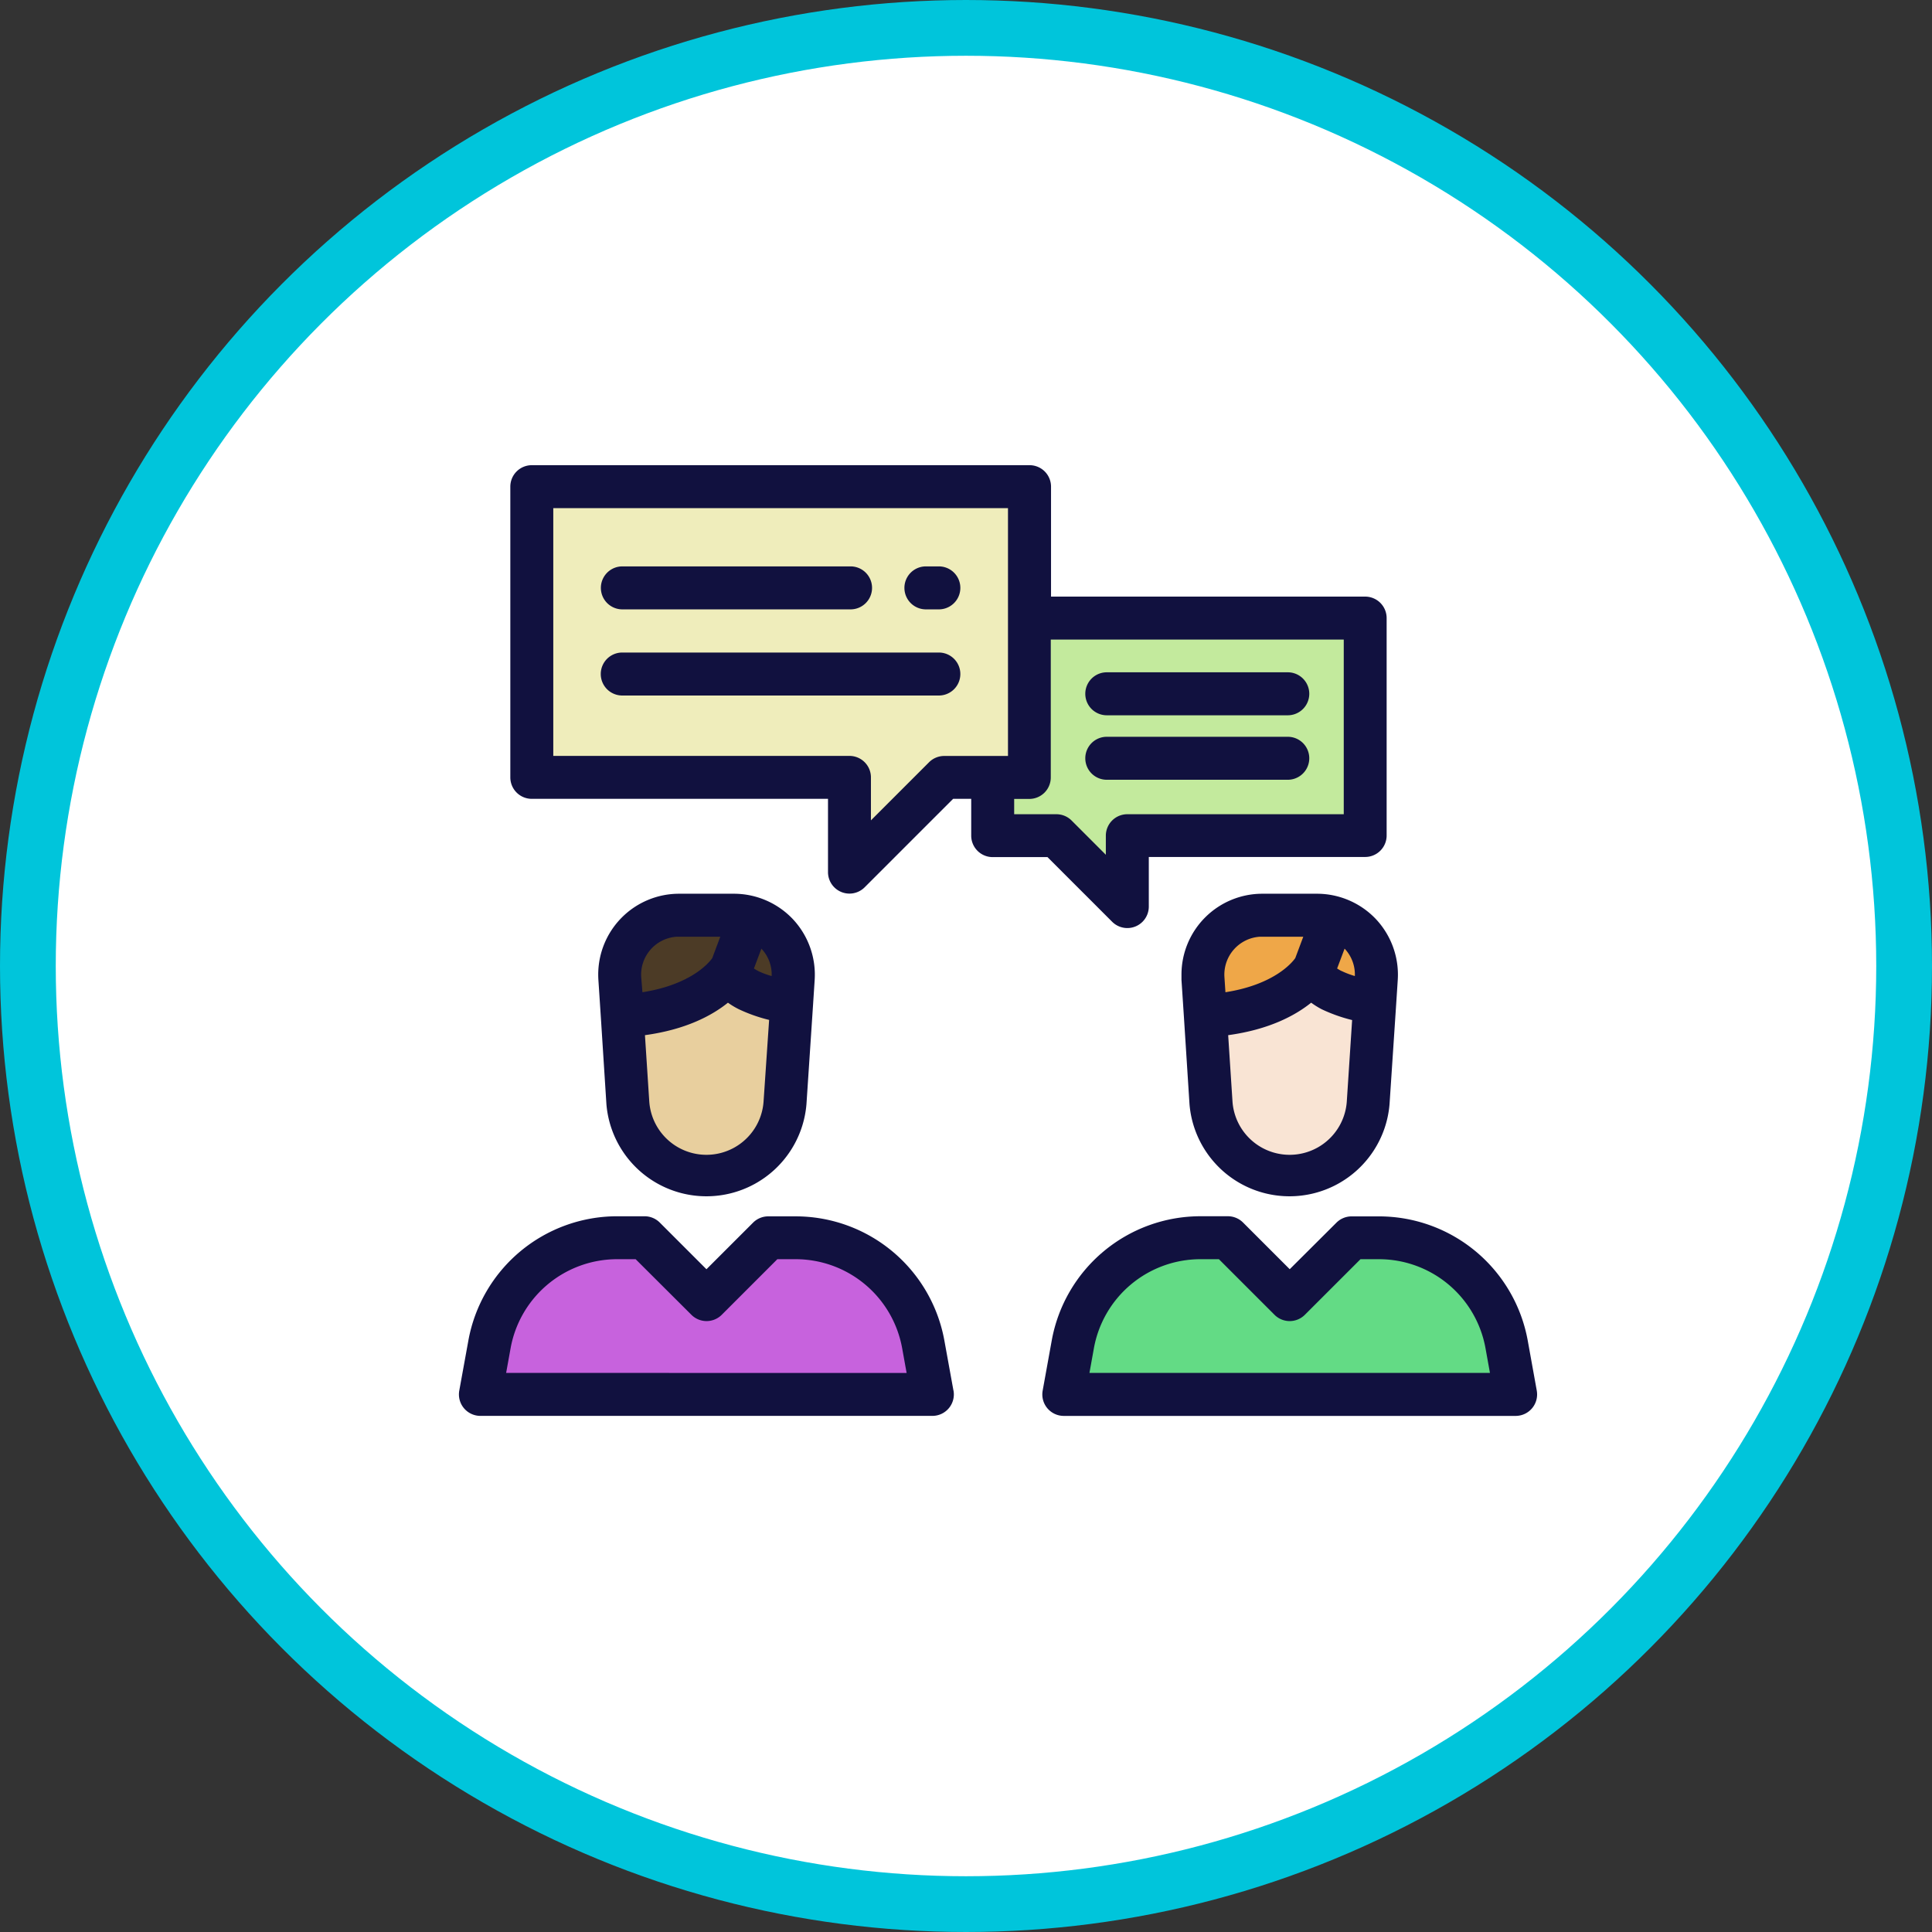 <svg xmlns="http://www.w3.org/2000/svg" viewBox="0 0 693 693">
    <rect x="0" y="0" width="693" height="693" fill="#333333" stroke="none"/>
    <defs>
        <style>
            .cls-1{fill:#fff;stroke:#00c5db;stroke-miterlimit:10;stroke-width:20px;}.cls-2{fill:#4c3b26;}.cls-3{fill:#efa748;}.cls-4{fill:#63db85;}.cls-5{fill:#c762dd;}.cls-6{fill:#f9e4d4;}.cls-7{fill:#e8cf9e;}.cls-8{fill:#c3ea9d;}.cls-9{fill:#efedbb;}.cls-10{fill:#11113f;}
        </style>
    </defs>
    <title>two</title>
    <g id="Слой_2" data-name="Слой 2">
        <g id="Слой_1-2" data-name="Слой 1">
            <circle class="cls-1" cx="346.5" cy="346.5" r="336.5"/>
            <polyline class="cls-2" points="223.37 367.02 280.6 367.02 280.6 337.36 229.3 332.89 223.37 370.58"/>
            <polygon class="cls-3" points="441.04 330.25 484.93 330.25 494.41 357.53 432.73 361.68 441.04 330.25"/>
            <polygon class="cls-4"
                     points="440.44 446.49 462.6 464.88 484.93 446.49 515.17 450.05 537.12 477.33 543.05 501.06 384.1 501.06 389.31 476.74 409.01 450.05 440.44 446.49"/>
            <polygon class="cls-5"
                     points="233.45 446.49 254.8 467.25 276.15 446.49 305.81 451.83 328.35 472.08 334.43 501.06 171.77 501.06 178.88 472.07 200.83 449.46 233.45 446.49"/>
            <polygon class="cls-6"
                     points="435.7 367.02 441.04 412.09 469.65 423.36 486.11 409.72 490.26 367.02 469.65 353.38 435.7 367.02"/>
            <polygon class="cls-7"
                     points="223.37 367.02 228.11 406.76 253.43 423.36 279.97 410.31 286.24 367.02 264.16 353.38 223.37 367.02"/>
            <polyline class="cls-8"
                      points="368.08 222.3 490.26 222.3 490.26 296.44 405.45 296.44 403.67 320.58 379.35 300 358 299.4 358 279.7 366.9 275.68 368.08 222.3"/>
            <polygon class="cls-9"
                     points="194.31 173.67 366.9 173.67 366.9 275.68 340.21 279.7 306.99 310.67 306.4 279.7 194.31 276.87 194.31 173.67"/>
            <path class="cls-10"
                  d="M489.67,214H377V174.56a7.7,7.7,0,0,0-7.7-7.7H190.75a7.7,7.7,0,0,0-7.7,7.7V278.84a7.7,7.7,0,0,0,7.7,7.7H297v26.29a7.7,7.7,0,0,0,13.15,5.44l31.73-31.73h6.49v13.2a7.7,7.7,0,0,0,7.7,7.7h19.66l23.19,23.19a7.7,7.7,0,0,0,13.15-5.44V307.39h77.61a7.7,7.7,0,0,0,7.7-7.7v-78A7.7,7.7,0,0,0,489.67,214ZM361.56,271.16H338.69a7.71,7.71,0,0,0-5.44,2.25L312.4,294.26V278.84a7.7,7.7,0,0,0-7.7-7.7H198.46V182.26h163.1ZM482,292.06H404.36a7.7,7.7,0,0,0-7.7,7.7v6.84l-12.29-12.29a7.71,7.71,0,0,0-5.44-2.25H363.78v-5.49h5.43a7.7,7.7,0,0,0,7.7-7.7V229.42H482v62.66Z"/>
            <path class="cls-10" d="M461.94,241.15H397a7.71,7.71,0,0,0,0,15.42h64.92a7.71,7.71,0,0,0,0-15.42Z"/>
            <path class="cls-10" d="M461.94,264.28H397a7.71,7.71,0,0,0,0,15.42h64.92a7.71,7.71,0,0,0,0-15.42Z"/>
            <path class="cls-10"
                  d="M284.46,329.76a29.13,29.13,0,0,0-21.19-9.18H243.58a29,29,0,0,0-29,29q0,.95.06,1.9l.88,13.38,2,31.24a36,36,0,0,0,71.75,0l2.37-35.7h0l.58-8.92A29.15,29.15,0,0,0,284.46,329.76ZM230,350.49A13.62,13.62,0,0,1,242.74,336h15.62l-2.87,7.66c-1,1.45-7.39,9.49-25.05,12.25Zm43.89,44.62a20.55,20.55,0,0,1-41,0l-1.55-23.8c14.61-2,24-7,29.77-11.65A29,29,0,0,0,265,362a57.16,57.16,0,0,0,10.88,3.84ZM272,348.31a14.92,14.92,0,0,1-1.57-.91l2.68-7.12h0a13.48,13.48,0,0,1,3.68,9.83,30.36,30.36,0,0,1-4.83-1.8Z"/>
            <path class="cls-10"
                  d="M342,498.79l-3.25-17.9a54.23,54.23,0,0,0-53.38-44.59h-9.8a7.71,7.71,0,0,0-5.44,2.25L253.4,455.27l-16.75-16.75a7.71,7.71,0,0,0-5.44-2.25h-9.8A54.25,54.25,0,0,0,168,480.86l-3.26,17.94a7.7,7.7,0,0,0,7.58,9.07H334.44a7.7,7.7,0,0,0,7.58-9.07Zm-160.45-6.33h0l1.6-8.87a38.84,38.84,0,0,1,38.23-31.92H228L248,471.61a7.7,7.7,0,0,0,10.89,0h0l19.94-19.94h6.61A38.84,38.84,0,0,1,323.6,483.6l1.6,8.87Z"/>
            <path class="cls-10"
                  d="M493.61,329.76a29.13,29.13,0,0,0-21.19-9.18H452.79a29,29,0,0,0-29,29v1.9l.88,13.38,2,31.24a36,36,0,0,0,71.75,0l2.37-35.7.58-8.92A29.15,29.15,0,0,0,493.61,329.76ZM439.2,350.49A13.62,13.62,0,0,1,451.89,336h15.59l-2.87,7.66c-1,1.45-7.39,9.49-25.05,12.25Zm43.89,44.62a20.55,20.55,0,0,1-41,0l-1.55-23.8c14.61-2,24-7,29.77-11.65a29,29,0,0,0,3.81,2.37A57.26,57.26,0,0,0,485,365.89Zm-1.9-46.81a15,15,0,0,1-1.57-.91l2.68-7.12h0a13.49,13.49,0,0,1,3.68,9.83,30.38,30.38,0,0,1-4.74-1.8Z"/>
            <path class="cls-10"
                  d="M551.23,498.79,548,480.89a54.25,54.25,0,0,0-53.38-44.58h-9.8a7.71,7.71,0,0,0-5.44,2.25l-16.76,16.7-16.75-16.75a7.71,7.71,0,0,0-5.44-2.25h-9.8a54.23,54.23,0,0,0-53.38,44.59L374,498.81a7.7,7.7,0,0,0,7.58,9.07H543.65a7.7,7.7,0,0,0,7.58-9.07Zm-160.45-6.33h0l1.6-8.87a38.84,38.84,0,0,1,38.23-31.92h6.61l19.94,19.94a7.7,7.7,0,0,0,10.89,0h0L488,451.67h6.61a38.84,38.84,0,0,1,38.23,31.92l1.6,8.87Z"/>
            <path class="cls-10" d="M336.76,203.16h-4.64a7.71,7.71,0,1,0,0,15.42h4.64a7.71,7.71,0,0,0,0-15.42Z"/>
            <path class="cls-10" d="M305.08,203.16H223.24a7.71,7.71,0,1,0,0,15.42h81.85a7.71,7.71,0,1,0,0-15.42Z"/>
            <path class="cls-10" d="M336.76,234.06H223.2a7.71,7.71,0,0,0,0,15.42H336.76a7.71,7.71,0,0,0,0-15.42Z"/>
        </g>
    </g>
</svg>